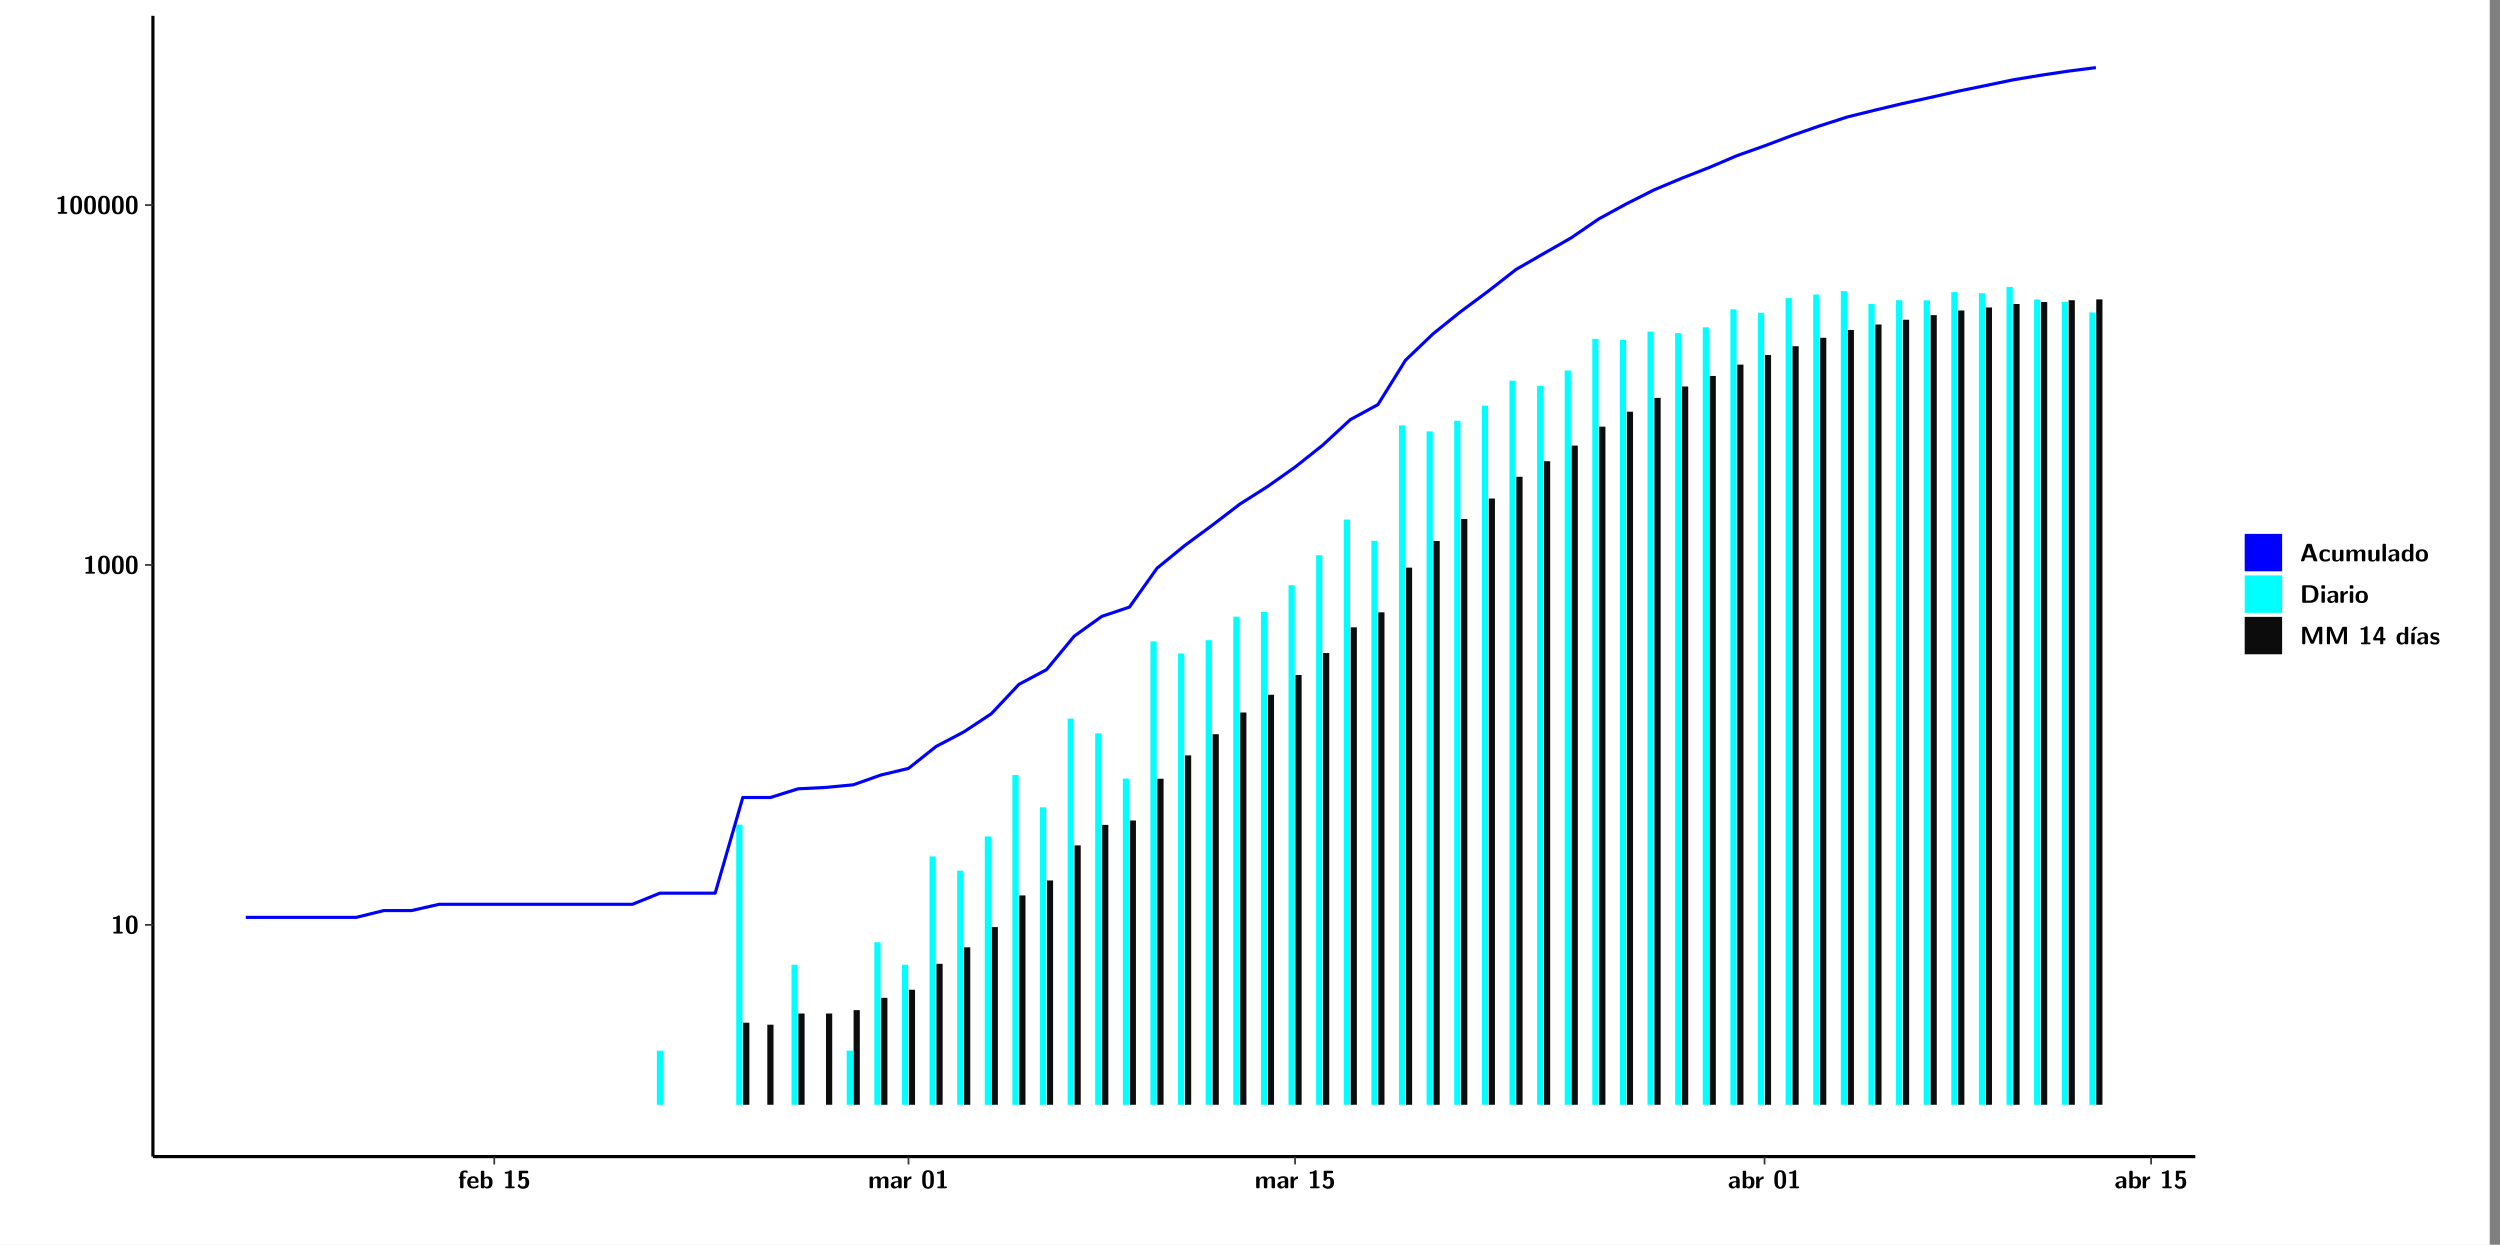 <?xml version="1.0" encoding="UTF-8"?>
<svg xmlns="http://www.w3.org/2000/svg" xmlns:xlink="http://www.w3.org/1999/xlink" width="867.653pt" height="432pt" viewBox="0 0 867.653 432" version="1.1">
<rect x="0" y="0" width="867.653" height="432" fill="#808080" stroke="none"/>
<defs>
<g>
<symbol overflow="visible" id="glyph0-0">
<path style="stroke:none;" d=""/>
</symbol>
<symbol overflow="visible" id="glyph0-1">
<path style="stroke:none;" d="M 3.109 -5.859 C 3.109 -6.016 3.109 -6.281 2.719 -6.281 C 2.547 -6.281 2.516 -6.266 2.406 -6.156 C 2.25 -6.016 1.922 -5.688 1.047 -5.672 C 0.891 -5.672 0.672 -5.609 0.672 -5.359 C 0.672 -5.047 0.969 -5.047 1.094 -5.047 C 1.344 -5.047 1.656 -5.078 1.906 -5.156 L 1.906 -0.625 L 1.234 -0.625 C 1.109 -0.625 0.812 -0.625 0.812 -0.312 C 0.812 0 1.109 0 1.234 0 L 3.719 0 C 3.828 0 4.141 0 4.141 -0.312 C 4.141 -0.625 3.828 -0.625 3.719 -0.625 L 3.109 -0.625 Z M 3.109 -5.859 "/>
</symbol>
<symbol overflow="visible" id="glyph0-2">
<path style="stroke:none;" d="M 4.438 -3 C 4.438 -4.203 4.438 -6.281 2.406 -6.281 C 0.375 -6.281 0.375 -4.219 0.375 -3 C 0.375 -1.812 0.375 0.188 2.406 0.188 C 4.438 0.188 4.438 -1.781 4.438 -3 Z M 2.406 -0.438 C 1.75 -0.438 1.656 -1.25 1.625 -1.484 C 1.562 -1.953 1.562 -2.766 1.562 -3.125 C 1.562 -3.641 1.562 -4.203 1.625 -4.641 C 1.641 -4.875 1.734 -5.641 2.406 -5.641 C 3.047 -5.641 3.156 -4.906 3.188 -4.734 C 3.25 -4.281 3.25 -3.594 3.25 -3.125 C 3.25 -2.625 3.25 -1.953 3.188 -1.469 C 3.156 -1.234 3.062 -0.438 2.406 -0.438 Z M 2.406 -0.438 "/>
</symbol>
<symbol overflow="visible" id="glyph0-3">
<path style="stroke:none;" d="M 1.922 -3.391 L 2.344 -3.391 C 2.453 -3.391 2.766 -3.391 2.766 -3.703 C 2.766 -4.016 2.453 -4.016 2.344 -4.016 L 1.891 -4.016 L 1.891 -4.969 C 1.891 -5.203 1.891 -5.547 2.469 -5.547 C 2.75 -5.547 2.922 -5.469 3.094 -5.297 C 3.156 -5.234 3.188 -5.219 3.219 -5.219 C 3.344 -5.219 3.344 -5.297 3.344 -5.438 L 3.344 -5.844 C 3.344 -6.062 3.328 -6.062 3.031 -6.125 C 2.781 -6.188 2.594 -6.188 2.469 -6.188 C 1.812 -6.188 0.75 -6.031 0.75 -4.719 L 0.75 -4.016 C 0.562 -4.016 0.266 -4.016 0.266 -3.703 C 0.266 -3.391 0.562 -3.391 0.75 -3.391 L 0.75 -0.422 C 0.75 -0.109 0.844 0 1.172 0 L 1.5 0 C 1.828 0 1.922 -0.109 1.922 -0.422 Z M 1.922 -3.391 "/>
</symbol>
<symbol overflow="visible" id="glyph0-4">
<path style="stroke:none;" d="M 3.781 -1.875 C 3.984 -1.875 4.203 -1.891 4.203 -2.281 C 4.203 -3.406 3.672 -4.156 2.359 -4.156 C 0.969 -4.156 0.266 -3.375 0.266 -2.047 C 0.266 -0.609 1.109 0.094 2.484 0.094 C 2.812 0.094 3.312 0.047 3.891 -0.234 C 4.078 -0.328 4.141 -0.359 4.141 -0.469 C 4.141 -0.531 4.125 -0.781 4.109 -0.844 C 4.078 -1.125 4.062 -1.125 3.984 -1.125 C 3.953 -1.125 3.938 -1.125 3.844 -1.047 C 3.328 -0.594 2.797 -0.531 2.516 -0.531 C 1.531 -0.531 1.422 -1.312 1.391 -1.875 Z M 1.406 -2.344 C 1.422 -2.875 1.609 -3.531 2.359 -3.531 C 3.062 -3.531 3.203 -3.031 3.219 -2.344 Z M 1.406 -2.344 "/>
</symbol>
<symbol overflow="visible" id="glyph0-5">
<path style="stroke:none;" d="M 1.703 -5.656 C 1.703 -5.938 1.641 -6.078 1.281 -6.078 L 0.953 -6.078 C 0.641 -6.078 0.531 -5.984 0.531 -5.656 L 0.531 -0.422 C 0.531 -0.109 0.625 0 0.953 0 L 1.312 0 C 1.453 0 1.719 0 1.734 -0.344 C 2.125 0.094 2.578 0.094 2.719 0.094 C 4.578 0.094 4.578 -1.594 4.578 -2.031 C 4.578 -2.453 4.578 -4.109 2.938 -4.109 C 2.219 -4.109 1.781 -3.703 1.703 -3.625 Z M 1.734 -3.172 C 1.844 -3.281 2.109 -3.484 2.5 -3.484 C 3.391 -3.484 3.391 -2.672 3.391 -2.016 C 3.391 -1.375 3.391 -0.531 2.406 -0.531 C 2.047 -0.531 1.828 -0.75 1.734 -0.875 Z M 1.734 -3.172 "/>
</symbol>
<symbol overflow="visible" id="glyph0-6">
<path style="stroke:none;" d="M 1.859 -5.203 L 3.578 -5.203 C 4 -5.203 4 -5.406 4 -5.641 C 4 -5.875 4 -6.078 3.578 -6.078 L 1.141 -6.078 C 0.875 -6.078 0.734 -6.031 0.734 -5.688 L 0.734 -3 C 0.734 -2.609 0.922 -2.594 1.172 -2.594 C 1.391 -2.594 1.469 -2.594 1.594 -2.812 C 1.812 -3.141 2.109 -3.328 2.469 -3.328 C 3.047 -3.328 3.047 -2.656 3.047 -1.969 C 3.047 -1.297 3.047 -0.625 2.125 -0.625 C 1.844 -0.625 1.25 -0.703 0.906 -1.406 C 0.875 -1.453 0.844 -1.5 0.781 -1.5 C 0.719 -1.5 0.703 -1.469 0.656 -1.391 C 0.531 -1.188 0.328 -0.891 0.328 -0.828 C 0.328 -0.75 0.891 0.188 2.141 0.188 C 3.562 0.188 4.328 -0.516 4.328 -1.938 C 4.328 -3.094 3.844 -3.953 2.5 -3.953 C 2.281 -3.953 2.078 -3.922 1.859 -3.844 Z M 1.859 -5.203 "/>
</symbol>
<symbol overflow="visible" id="glyph0-7">
<path style="stroke:none;" d="M 7.062 -2.844 C 7.062 -3.75 6.672 -4.109 5.781 -4.109 C 5.156 -4.109 4.688 -3.828 4.359 -3.25 C 4.219 -4.078 3.484 -4.109 3.109 -4.109 C 2.938 -4.109 2.578 -4.109 2.188 -3.828 C 1.906 -3.625 1.734 -3.344 1.672 -3.203 L 1.672 -3.641 C 1.672 -3.922 1.609 -4.062 1.25 -4.062 L 0.953 -4.062 C 0.625 -4.062 0.531 -3.969 0.531 -3.641 L 0.531 -0.422 C 0.531 -0.109 0.625 0 0.953 0 L 1.297 0 C 1.625 0 1.719 -0.109 1.719 -0.422 L 1.719 -2.359 C 1.719 -3.141 2.25 -3.484 2.688 -3.484 C 3.109 -3.484 3.203 -3.297 3.203 -2.828 L 3.203 -0.422 C 3.203 -0.109 3.297 0 3.625 0 L 3.969 0 C 4.297 0 4.391 -0.109 4.391 -0.422 L 4.391 -2.359 C 4.391 -3.141 4.922 -3.484 5.359 -3.484 C 5.781 -3.484 5.875 -3.297 5.875 -2.828 L 5.875 -0.422 C 5.875 -0.109 5.969 0 6.297 0 L 6.641 0 C 6.984 0 7.062 -0.109 7.062 -0.422 Z M 7.062 -2.844 "/>
</symbol>
<symbol overflow="visible" id="glyph0-8">
<path style="stroke:none;" d="M 4.062 -2.766 C 4.062 -4.156 2.734 -4.156 2.297 -4.156 C 1.891 -4.156 1.453 -4.125 0.859 -3.891 C 0.672 -3.797 0.625 -3.781 0.625 -3.688 C 0.625 -3.625 0.688 -3.109 0.688 -3.047 C 0.703 -2.984 0.75 -2.938 0.812 -2.938 C 0.844 -2.938 0.875 -2.969 0.906 -3 C 1.281 -3.391 1.719 -3.578 2.266 -3.578 C 2.734 -3.578 2.875 -3.297 2.875 -2.781 L 2.875 -2.469 C 2.562 -2.469 0.266 -2.453 0.266 -1.172 C 0.266 -0.547 0.766 0.094 1.531 0.094 C 1.828 0.094 2.484 0.016 2.906 -0.594 L 2.906 -0.422 C 2.906 -0.141 2.969 0 3.328 0 L 3.641 0 C 3.984 0 4.062 -0.109 4.062 -0.422 Z M 2.875 -1.344 C 2.875 -0.531 2.047 -0.531 2.016 -0.531 C 1.641 -0.531 1.406 -0.844 1.406 -1.188 C 1.406 -2.047 2.625 -2.109 2.875 -2.109 Z M 2.875 -1.344 "/>
</symbol>
<symbol overflow="visible" id="glyph0-9">
<path style="stroke:none;" d="M 1.703 -2.016 C 1.703 -2.844 2.391 -3.188 2.938 -3.219 C 3.109 -3.234 3.125 -3.234 3.125 -3.469 L 3.125 -3.875 C 3.125 -4.047 3.125 -4.109 2.969 -4.109 C 2.719 -4.109 2.078 -4.031 1.672 -3.078 L 1.656 -3.078 L 1.656 -3.641 C 1.656 -3.922 1.594 -4.062 1.234 -4.062 L 0.953 -4.062 C 0.641 -4.062 0.531 -3.969 0.531 -3.641 L 0.531 -0.422 C 0.531 -0.109 0.625 0 0.953 0 L 1.281 0 C 1.609 0 1.703 -0.109 1.703 -0.422 Z M 1.703 -2.016 "/>
</symbol>
<symbol overflow="visible" id="glyph0-10">
<path style="stroke:none;" d="M 4.156 -5.703 C 4.031 -6.078 3.766 -6.078 3.594 -6.078 L 2.828 -6.078 C 2.641 -6.078 2.391 -6.078 2.266 -5.703 L 0.406 -0.406 C 0.375 -0.297 0.375 -0.281 0.375 -0.234 C 0.375 0 0.594 0 0.703 0 L 1.031 0 C 1.188 0 1.453 0 1.578 -0.344 L 1.922 -1.328 L 4.344 -1.328 L 4.641 -0.484 C 4.75 -0.172 4.812 0 5.234 0 L 5.703 0 C 5.828 0 6.047 0 6.047 -0.234 C 6.047 -0.281 6.047 -0.297 6 -0.406 Z M 2.812 -3.938 C 2.938 -4.328 3.062 -4.656 3.125 -4.969 L 3.141 -4.969 C 3.188 -4.766 3.188 -4.75 3.25 -4.547 L 4.078 -2.078 L 2.188 -2.078 Z M 2.812 -3.938 "/>
</symbol>
<symbol overflow="visible" id="glyph0-11">
<path style="stroke:none;" d="M 4 -0.438 C 4 -0.531 3.969 -0.938 3.953 -1.047 C 3.953 -1.078 3.938 -1.172 3.844 -1.172 C 3.812 -1.172 3.797 -1.172 3.703 -1.078 C 3.562 -0.953 3.141 -0.594 2.422 -0.594 C 1.516 -0.594 1.516 -1.469 1.516 -2.031 C 1.516 -2.75 1.562 -3.484 2.453 -3.484 C 3.031 -3.484 3.266 -3.344 3.578 -3.078 C 3.688 -2.984 3.703 -2.984 3.734 -2.984 C 3.828 -2.984 3.844 -3.062 3.844 -3.094 C 3.859 -3.172 3.953 -3.656 3.953 -3.703 C 3.953 -3.781 3.891 -3.812 3.75 -3.891 C 3.328 -4.078 3.062 -4.156 2.453 -4.156 C 1.141 -4.156 0.328 -3.547 0.328 -2.016 C 0.328 -0.562 1.078 0.094 2.406 0.094 C 2.641 0.094 3.172 0.094 3.75 -0.203 C 4 -0.344 4 -0.344 4 -0.438 Z M 4 -0.438 "/>
</symbol>
<symbol overflow="visible" id="glyph0-12">
<path style="stroke:none;" d="M 4.391 -3.594 C 4.391 -3.875 4.328 -4.016 3.969 -4.016 L 3.609 -4.016 C 3.281 -4.016 3.188 -3.906 3.188 -3.594 L 3.188 -1.516 C 3.188 -0.938 2.891 -0.438 2.266 -0.438 C 1.766 -0.438 1.719 -0.562 1.719 -1.031 L 1.719 -3.594 C 1.719 -3.875 1.656 -4.016 1.297 -4.016 L 0.953 -4.016 C 0.625 -4.016 0.531 -3.922 0.531 -3.594 L 0.531 -1.109 C 0.531 -0.172 1.031 0.094 1.953 0.094 C 2.188 0.094 2.812 0.094 3.219 -0.656 L 3.219 -0.422 C 3.219 -0.141 3.281 0 3.641 0 L 3.969 0 C 4.297 0 4.391 -0.109 4.391 -0.422 Z M 4.391 -3.594 "/>
</symbol>
<symbol overflow="visible" id="glyph0-13">
<path style="stroke:none;" d="M 1.703 -5.656 C 1.703 -5.938 1.641 -6.078 1.281 -6.078 L 0.953 -6.078 C 0.641 -6.078 0.531 -5.984 0.531 -5.656 L 0.531 -0.422 C 0.531 -0.109 0.625 0 0.953 0 L 1.281 0 C 1.609 0 1.703 -0.109 1.703 -0.422 Z M 1.703 -5.656 "/>
</symbol>
<symbol overflow="visible" id="glyph0-14">
<path style="stroke:none;" d="M 4.375 -5.656 C 4.375 -5.938 4.312 -6.078 3.953 -6.078 L 3.625 -6.078 C 3.297 -6.078 3.203 -5.969 3.203 -5.656 L 3.203 -3.672 C 2.812 -4.047 2.375 -4.109 2.109 -4.109 C 0.328 -4.109 0.328 -2.422 0.328 -2 C 0.328 -1.594 0.328 0.094 2.062 0.094 C 2.422 0.094 2.812 -0.016 3.188 -0.406 C 3.188 -0.094 3.297 0 3.609 0 L 3.953 0 C 4.281 0 4.375 -0.109 4.375 -0.422 Z M 3.188 -1.094 C 3.188 -0.953 3.188 -0.875 2.922 -0.688 C 2.703 -0.547 2.5 -0.531 2.406 -0.531 C 1.516 -0.531 1.516 -1.344 1.516 -2 C 1.516 -2.656 1.516 -3.484 2.5 -3.484 C 2.75 -3.484 2.984 -3.391 3.188 -3.203 Z M 3.188 -1.094 "/>
</symbol>
<symbol overflow="visible" id="glyph0-15">
<path style="stroke:none;" d="M 4.547 -1.969 C 4.547 -3.406 3.844 -4.156 2.406 -4.156 C 0.953 -4.156 0.266 -3.391 0.266 -1.969 C 0.266 -0.547 1.031 0.094 2.406 0.094 C 3.781 0.094 4.547 -0.531 4.547 -1.969 Z M 2.406 -0.594 C 1.469 -0.594 1.469 -1.375 1.469 -2.078 C 1.469 -2.75 1.469 -3.531 2.406 -3.531 C 3.344 -3.531 3.344 -2.766 3.344 -2.078 C 3.344 -1.391 3.344 -0.594 2.406 -0.594 Z M 2.406 -0.594 "/>
</symbol>
<symbol overflow="visible" id="glyph0-16">
<path style="stroke:none;" d="M 1.219 -6.078 C 0.906 -6.078 0.797 -5.984 0.797 -5.656 L 0.797 -0.422 C 0.797 -0.109 0.891 0 1.219 0 L 3.531 0 C 5.672 0 6.422 -1.281 6.422 -3 C 6.422 -3.688 6.297 -4.547 5.812 -5.156 C 5.156 -5.984 4.109 -6.078 3.531 -6.078 Z M 2.062 -0.75 L 2.062 -5.328 L 3.188 -5.328 C 5.078 -5.328 5.156 -3.984 5.156 -3 C 5.156 -2 5.062 -0.75 3.188 -0.75 Z M 2.062 -0.75 "/>
</symbol>
<symbol overflow="visible" id="glyph0-17">
<path style="stroke:none;" d="M 0.891 -6.094 C 0.609 -6.094 0.469 -6.047 0.469 -5.688 L 0.469 -5.281 C 0.469 -5 0.562 -4.891 0.891 -4.891 L 1.344 -4.891 C 1.766 -4.891 1.766 -5.078 1.766 -5.484 C 1.766 -5.906 1.766 -6.094 1.344 -6.094 Z M 1.703 -3.594 C 1.703 -3.875 1.641 -4.016 1.281 -4.016 L 0.953 -4.016 C 0.641 -4.016 0.531 -3.922 0.531 -3.594 L 0.531 -0.422 C 0.531 -0.109 0.625 0 0.953 0 L 1.281 0 C 1.609 0 1.703 -0.109 1.703 -0.422 Z M 1.703 -3.594 "/>
</symbol>
<symbol overflow="visible" id="glyph0-18">
<path style="stroke:none;" d="M 4.859 -2.859 C 4.688 -2.422 4.359 -1.609 4.281 -1.312 C 4.203 -1.625 3.844 -2.484 3.656 -2.953 L 2.531 -5.719 C 2.391 -6.078 2.109 -6.078 1.953 -6.078 L 1.219 -6.078 C 0.906 -6.078 0.797 -5.984 0.797 -5.656 L 0.797 -0.422 C 0.797 -0.109 0.891 0 1.219 0 L 1.453 0 C 1.781 0 1.875 -0.109 1.875 -0.422 L 1.875 -4.953 L 1.891 -4.953 C 1.984 -4.562 2.375 -3.578 2.578 -3.062 L 3.609 -0.562 C 3.766 -0.188 3.969 -0.188 4.266 -0.188 C 4.562 -0.188 4.781 -0.188 4.938 -0.562 L 6.062 -3.328 C 6.141 -3.531 6.625 -4.719 6.672 -4.953 L 6.688 -4.953 L 6.688 -0.422 C 6.688 -0.141 6.75 0 7.109 0 L 7.344 0 C 7.672 0 7.766 -0.109 7.766 -0.422 L 7.766 -5.656 C 7.766 -5.938 7.703 -6.078 7.344 -6.078 L 6.609 -6.078 C 6.391 -6.078 6.172 -6.062 6.016 -5.703 Z M 4.859 -2.859 "/>
</symbol>
<symbol overflow="visible" id="glyph0-19">
<path style="stroke:none;" d="M 0.344 -2.297 C 0.266 -2.172 0.266 -2.141 0.266 -1.984 L 0.266 -1.766 C 0.266 -1.484 0.328 -1.344 0.688 -1.344 L 2.672 -1.344 L 2.672 -0.422 C 2.672 -0.141 2.719 0 3.078 0 L 3.328 0 C 3.656 0 3.75 -0.109 3.75 -0.422 L 3.75 -1.344 L 4.125 -1.344 C 4.391 -1.344 4.547 -1.406 4.547 -1.75 C 4.547 -2.078 4.422 -2.172 4.125 -2.172 L 3.75 -2.172 L 3.75 -5.656 C 3.75 -5.984 3.656 -6.078 3.328 -6.078 L 2.688 -6.078 C 2.531 -6.078 2.391 -6.078 2.281 -5.875 Z M 1.188 -2.172 C 2.578 -4.75 2.672 -5.016 2.703 -5.156 L 2.719 -5.156 L 2.719 -2.172 Z M 1.188 -2.172 "/>
</symbol>
<symbol overflow="visible" id="glyph0-20">
<path style="stroke:none;" d="M 3.906 -5.844 C 3.953 -5.875 4 -5.922 4 -5.969 C 4 -6.078 3.906 -6.078 3.766 -6.078 L 3.047 -6.078 C 2.875 -6.078 2.859 -6.078 2.781 -5.984 L 2.031 -4.953 C 1.953 -4.859 1.953 -4.844 1.953 -4.828 C 1.953 -4.703 2.047 -4.703 2.188 -4.703 L 2.516 -4.703 Z M 3.906 -5.844 "/>
</symbol>
<symbol overflow="visible" id="glyph0-21">
<path style="stroke:none;" d="M 1.703 -3.594 C 1.703 -3.875 1.641 -4.016 1.281 -4.016 L 0.953 -4.016 C 0.641 -4.016 0.531 -3.922 0.531 -3.594 L 0.531 -0.422 C 0.531 -0.109 0.625 0 0.953 0 L 1.281 0 C 1.609 0 1.703 -0.109 1.703 -0.422 Z M 1.703 -3.594 "/>
</symbol>
<symbol overflow="visible" id="glyph0-22">
<path style="stroke:none;" d="M 3.469 -1.234 C 3.469 -1.734 3.203 -2.031 3.047 -2.172 C 2.703 -2.484 2.391 -2.547 2.031 -2.609 C 1.547 -2.703 1.188 -2.766 1.188 -3.109 C 1.188 -3.469 1.484 -3.547 1.828 -3.547 C 2.406 -3.547 2.719 -3.328 2.953 -3.125 C 3.047 -3.047 3.062 -3.047 3.094 -3.047 C 3.188 -3.047 3.203 -3.125 3.203 -3.156 C 3.219 -3.219 3.312 -3.719 3.312 -3.766 C 3.312 -3.906 2.844 -4.031 2.75 -4.062 C 2.406 -4.156 2.125 -4.156 1.891 -4.156 C 1.5 -4.156 0.328 -4.156 0.328 -2.906 C 0.328 -2.484 0.516 -2.219 0.75 -2 C 1.062 -1.734 1.406 -1.672 1.906 -1.562 C 2.156 -1.531 2.609 -1.453 2.609 -1.062 C 2.609 -0.656 2.266 -0.594 1.922 -0.594 C 1.531 -0.594 1.047 -0.703 0.625 -1.188 C 0.594 -1.234 0.562 -1.266 0.516 -1.266 C 0.422 -1.266 0.406 -1.188 0.391 -1.125 C 0.375 -1.016 0.266 -0.516 0.266 -0.422 C 0.266 -0.266 0.922 -0.062 0.922 -0.047 C 1.406 0.094 1.766 0.094 1.922 0.094 C 2.359 0.094 3.469 0.062 3.469 -1.234 Z M 3.469 -1.234 "/>
</symbol>
</g>
<clipPath id="clip1">
  <path d="M 0 0 L 864.012 0 L 864.012 432 L 0 432 Z M 0 0 "/>
</clipPath>
<clipPath id="clip2">
  <path d="M 53.07 5.473 L 761.902 5.473 L 761.902 401.414 L 53.07 401.414 Z M 53.07 5.473 "/>
</clipPath>
</defs>
<g id="surface1">
<g clip-path="url(#clip1)" clip-rule="nonzero">
<path style="fill-rule:nonzero;fill:rgb(100%,100%,100%);fill-opacity:1;stroke-width:0.598;stroke-linecap:round;stroke-linejoin:round;stroke:rgb(100%,100%,100%);stroke-opacity:1;stroke-miterlimit:10;" d="M 0 0 L 0 432.004 L 864.012 432.004 L 864.012 0 Z M 0 0 " transform="matrix(1,0,0,-1,0,432)"/>
</g>
<g clip-path="url(#clip2)" clip-rule="nonzero">
<path style=" stroke:none;fill-rule:nonzero;fill:rgb(100%,100%,100%);fill-opacity:1;" d="M 53.07 401.414 L 53.07 5.473 L 761.902 5.473 L 761.902 401.414 Z M 53.07 401.414 "/>
</g>
<path style=" stroke:none;fill-rule:nonzero;fill:rgb(0%,100%,100%);fill-opacity:1;" d="M 227.969 383.422 L 227.969 364.621 L 230.121 364.621 L 230.121 383.422 Z M 227.969 383.422 "/>
<path style=" stroke:none;fill-rule:nonzero;fill:rgb(0%,100%,100%);fill-opacity:1;" d="M 255.523 383.422 L 255.523 286.234 L 257.676 286.234 L 257.676 383.422 Z M 255.523 383.422 "/>
<path style=" stroke:none;fill-rule:nonzero;fill:rgb(4.999%,4.999%,4.999%);fill-opacity:1;" d="M 257.918 383.422 L 257.918 354.949 L 260.078 354.949 L 260.078 383.422 Z M 257.918 383.422 "/>
<path style=" stroke:none;fill-rule:nonzero;fill:rgb(4.999%,4.999%,4.999%);fill-opacity:1;" d="M 266.305 383.422 L 266.305 355.637 L 268.457 355.637 L 268.457 383.422 Z M 266.305 383.422 "/>
<path style=" stroke:none;fill-rule:nonzero;fill:rgb(0%,100%,100%);fill-opacity:1;" d="M 274.695 383.422 L 274.695 334.824 L 276.844 334.824 L 276.844 383.422 Z M 274.695 383.422 "/>
<path style=" stroke:none;fill-rule:nonzero;fill:rgb(4.999%,4.999%,4.999%);fill-opacity:1;" d="M 277.086 383.422 L 277.086 351.75 L 279.246 351.75 L 279.246 383.422 Z M 277.086 383.422 "/>
<path style=" stroke:none;fill-rule:nonzero;fill:rgb(4.999%,4.999%,4.999%);fill-opacity:1;" d="M 286.668 383.422 L 286.668 351.75 L 288.832 351.75 L 288.832 383.422 Z M 286.668 383.422 "/>
<path style=" stroke:none;fill-rule:nonzero;fill:rgb(0%,100%,100%);fill-opacity:1;" d="M 293.863 383.422 L 293.863 364.621 L 296.016 364.621 L 296.016 383.422 Z M 293.863 383.422 "/>
<path style=" stroke:none;fill-rule:nonzero;fill:rgb(4.999%,4.999%,4.999%);fill-opacity:1;" d="M 296.254 383.422 L 296.254 350.574 L 298.406 350.574 L 298.406 383.422 Z M 296.254 383.422 "/>
<path style=" stroke:none;fill-rule:nonzero;fill:rgb(0%,100%,100%);fill-opacity:1;" d="M 303.445 383.422 L 303.445 327.023 L 305.598 327.023 L 305.598 383.422 Z M 303.445 383.422 "/>
<path style=" stroke:none;fill-rule:nonzero;fill:rgb(4.999%,4.999%,4.999%);fill-opacity:1;" d="M 305.836 383.422 L 305.836 346.309 L 307.988 346.309 L 307.988 383.422 Z M 305.836 383.422 "/>
<path style=" stroke:none;fill-rule:nonzero;fill:rgb(0%,100%,100%);fill-opacity:1;" d="M 313.02 383.422 L 313.02 334.824 L 315.184 334.824 L 315.184 383.422 Z M 313.02 383.422 "/>
<path style=" stroke:none;fill-rule:nonzero;fill:rgb(4.999%,4.999%,4.999%);fill-opacity:1;" d="M 315.422 383.422 L 315.422 343.5 L 317.574 343.5 L 317.574 383.422 Z M 315.422 383.422 "/>
<path style=" stroke:none;fill-rule:nonzero;fill:rgb(0%,100%,100%);fill-opacity:1;" d="M 322.605 383.422 L 322.605 297.223 L 324.766 297.223 L 324.766 383.422 Z M 322.605 383.422 "/>
<path style=" stroke:none;fill-rule:nonzero;fill:rgb(4.999%,4.999%,4.999%);fill-opacity:1;" d="M 325.004 383.422 L 325.004 334.504 L 327.156 334.504 L 327.156 383.422 Z M 325.004 383.422 "/>
<path style=" stroke:none;fill-rule:nonzero;fill:rgb(0%,100%,100%);fill-opacity:1;" d="M 332.188 383.422 L 332.188 302.176 L 334.352 302.176 L 334.352 383.422 Z M 332.188 383.422 "/>
<path style=" stroke:none;fill-rule:nonzero;fill:rgb(4.999%,4.999%,4.999%);fill-opacity:1;" d="M 334.59 383.422 L 334.59 328.777 L 336.742 328.777 L 336.742 383.422 Z M 334.59 383.422 "/>
<path style=" stroke:none;fill-rule:nonzero;fill:rgb(0%,100%,100%);fill-opacity:1;" d="M 341.773 383.422 L 341.773 290.289 L 343.934 290.289 L 343.934 383.422 Z M 341.773 383.422 "/>
<path style=" stroke:none;fill-rule:nonzero;fill:rgb(4.999%,4.999%,4.999%);fill-opacity:1;" d="M 344.172 383.422 L 344.172 321.754 L 346.324 321.754 L 346.324 383.422 Z M 344.172 383.422 "/>
<path style=" stroke:none;fill-rule:nonzero;fill:rgb(0%,100%,100%);fill-opacity:1;" d="M 351.355 383.422 L 351.355 268.98 L 353.52 268.98 L 353.52 383.422 Z M 351.355 383.422 "/>
<path style=" stroke:none;fill-rule:nonzero;fill:rgb(4.999%,4.999%,4.999%);fill-opacity:1;" d="M 353.758 383.422 L 353.758 310.762 L 355.91 310.762 L 355.91 383.422 Z M 353.758 383.422 "/>
<path style=" stroke:none;fill-rule:nonzero;fill:rgb(0%,100%,100%);fill-opacity:1;" d="M 360.941 383.422 L 360.941 280.176 L 363.102 280.176 L 363.102 383.422 Z M 360.941 383.422 "/>
<path style=" stroke:none;fill-rule:nonzero;fill:rgb(4.999%,4.999%,4.999%);fill-opacity:1;" d="M 363.344 383.422 L 363.344 305.574 L 365.492 305.574 L 365.492 383.422 Z M 363.344 383.422 "/>
<path style=" stroke:none;fill-rule:nonzero;fill:rgb(0%,100%,100%);fill-opacity:1;" d="M 370.523 383.422 L 370.523 249.391 L 372.688 249.391 L 372.688 383.422 Z M 370.523 383.422 "/>
<path style=" stroke:none;fill-rule:nonzero;fill:rgb(4.999%,4.999%,4.999%);fill-opacity:1;" d="M 372.926 383.422 L 372.926 293.398 L 375.078 293.398 L 375.078 383.422 Z M 372.926 383.422 "/>
<path style=" stroke:none;fill-rule:nonzero;fill:rgb(0%,100%,100%);fill-opacity:1;" d="M 380.109 383.422 L 380.109 254.492 L 382.27 254.492 L 382.27 383.422 Z M 380.109 383.422 "/>
<path style=" stroke:none;fill-rule:nonzero;fill:rgb(4.999%,4.999%,4.999%);fill-opacity:1;" d="M 382.512 383.422 L 382.512 286.285 L 384.664 286.285 L 384.664 383.422 Z M 382.512 383.422 "/>
<path style=" stroke:none;fill-rule:nonzero;fill:rgb(0%,100%,100%);fill-opacity:1;" d="M 389.695 383.422 L 389.695 270.203 L 391.855 270.203 L 391.855 383.422 Z M 389.695 383.422 "/>
<path style=" stroke:none;fill-rule:nonzero;fill:rgb(4.999%,4.999%,4.999%);fill-opacity:1;" d="M 392.094 383.422 L 392.094 284.762 L 394.246 284.762 L 394.246 383.422 Z M 392.094 383.422 "/>
<path style=" stroke:none;fill-rule:nonzero;fill:rgb(0%,100%,100%);fill-opacity:1;" d="M 399.277 383.422 L 399.277 222.602 L 401.441 222.602 L 401.441 383.422 Z M 399.277 383.422 "/>
<path style=" stroke:none;fill-rule:nonzero;fill:rgb(4.999%,4.999%,4.999%);fill-opacity:1;" d="M 401.68 383.422 L 401.68 270.266 L 403.832 270.266 L 403.832 383.422 Z M 401.68 383.422 "/>
<path style=" stroke:none;fill-rule:nonzero;fill:rgb(0%,100%,100%);fill-opacity:1;" d="M 408.863 383.422 L 408.863 226.809 L 411.023 226.809 L 411.023 383.422 Z M 408.863 383.422 "/>
<path style=" stroke:none;fill-rule:nonzero;fill:rgb(4.999%,4.999%,4.999%);fill-opacity:1;" d="M 411.262 383.422 L 411.262 262.164 L 413.414 262.164 L 413.414 383.422 Z M 411.262 383.422 "/>
<path style=" stroke:none;fill-rule:nonzero;fill:rgb(0%,100%,100%);fill-opacity:1;" d="M 418.445 383.422 L 418.445 222.176 L 420.609 222.176 L 420.609 383.422 Z M 418.445 383.422 "/>
<path style=" stroke:none;fill-rule:nonzero;fill:rgb(4.999%,4.999%,4.999%);fill-opacity:1;" d="M 420.848 383.422 L 420.848 254.812 L 423 254.812 L 423 383.422 Z M 420.848 383.422 "/>
<path style=" stroke:none;fill-rule:nonzero;fill:rgb(0%,100%,100%);fill-opacity:1;" d="M 428.031 383.422 L 428.031 214.016 L 430.191 214.016 L 430.191 383.422 Z M 428.031 383.422 "/>
<path style=" stroke:none;fill-rule:nonzero;fill:rgb(4.999%,4.999%,4.999%);fill-opacity:1;" d="M 430.43 383.422 L 430.43 247.281 L 432.582 247.281 L 432.582 383.422 Z M 430.43 383.422 "/>
<path style=" stroke:none;fill-rule:nonzero;fill:rgb(0%,100%,100%);fill-opacity:1;" d="M 437.613 383.422 L 437.613 212.379 L 439.766 212.379 L 439.766 383.422 Z M 437.613 383.422 "/>
<path style=" stroke:none;fill-rule:nonzero;fill:rgb(4.999%,4.999%,4.999%);fill-opacity:1;" d="M 440.016 383.422 L 440.016 241.125 L 442.168 241.125 L 442.168 383.422 Z M 440.016 383.422 "/>
<path style=" stroke:none;fill-rule:nonzero;fill:rgb(0%,100%,100%);fill-opacity:1;" d="M 447.199 383.422 L 447.199 203.094 L 449.352 203.094 L 449.352 383.422 Z M 447.199 383.422 "/>
<path style=" stroke:none;fill-rule:nonzero;fill:rgb(4.999%,4.999%,4.999%);fill-opacity:1;" d="M 449.602 383.422 L 449.602 234.258 L 451.75 234.258 L 451.75 383.422 Z M 449.602 383.422 "/>
<path style=" stroke:none;fill-rule:nonzero;fill:rgb(0%,100%,100%);fill-opacity:1;" d="M 456.781 383.422 L 456.781 192.684 L 458.934 192.684 L 458.934 383.422 Z M 456.781 383.422 "/>
<path style=" stroke:none;fill-rule:nonzero;fill:rgb(4.999%,4.999%,4.999%);fill-opacity:1;" d="M 459.176 383.422 L 459.176 226.648 L 461.336 226.648 L 461.336 383.422 Z M 459.176 383.422 "/>
<path style=" stroke:none;fill-rule:nonzero;fill:rgb(0%,100%,100%);fill-opacity:1;" d="M 466.367 383.422 L 466.367 180.301 L 468.52 180.301 L 468.52 383.422 Z M 466.367 383.422 "/>
<path style=" stroke:none;fill-rule:nonzero;fill:rgb(4.999%,4.999%,4.999%);fill-opacity:1;" d="M 468.758 383.422 L 468.758 217.723 L 470.922 217.723 L 470.922 383.422 Z M 468.758 383.422 "/>
<path style=" stroke:none;fill-rule:nonzero;fill:rgb(0%,100%,100%);fill-opacity:1;" d="M 475.953 383.422 L 475.953 187.691 L 478.102 187.691 L 478.102 383.422 Z M 475.953 383.422 "/>
<path style=" stroke:none;fill-rule:nonzero;fill:rgb(4.999%,4.999%,4.999%);fill-opacity:1;" d="M 478.344 383.422 L 478.344 212.52 L 480.504 212.52 L 480.504 383.422 Z M 478.344 383.422 "/>
<path style=" stroke:none;fill-rule:nonzero;fill:rgb(0%,100%,100%);fill-opacity:1;" d="M 485.535 383.422 L 485.535 147.645 L 487.688 147.645 L 487.688 383.422 Z M 485.535 383.422 "/>
<path style=" stroke:none;fill-rule:nonzero;fill:rgb(4.999%,4.999%,4.999%);fill-opacity:1;" d="M 487.926 383.422 L 487.926 197 L 490.09 197 L 490.09 383.422 Z M 487.926 383.422 "/>
<path style=" stroke:none;fill-rule:nonzero;fill:rgb(0%,100%,100%);fill-opacity:1;" d="M 495.121 383.422 L 495.121 149.715 L 497.273 149.715 L 497.273 383.422 Z M 495.121 383.422 "/>
<path style=" stroke:none;fill-rule:nonzero;fill:rgb(4.999%,4.999%,4.999%);fill-opacity:1;" d="M 497.512 383.422 L 497.512 187.773 L 499.672 187.773 L 499.672 383.422 Z M 497.512 383.422 "/>
<path style=" stroke:none;fill-rule:nonzero;fill:rgb(0%,100%,100%);fill-opacity:1;" d="M 504.703 383.422 L 504.703 146.039 L 506.855 146.039 L 506.855 383.422 Z M 504.703 383.422 "/>
<path style=" stroke:none;fill-rule:nonzero;fill:rgb(4.999%,4.999%,4.999%);fill-opacity:1;" d="M 507.094 383.422 L 507.094 180.133 L 509.258 180.133 L 509.258 383.422 Z M 507.094 383.422 "/>
<path style=" stroke:none;fill-rule:nonzero;fill:rgb(0%,100%,100%);fill-opacity:1;" d="M 514.289 383.422 L 514.289 140.797 L 516.441 140.797 L 516.441 383.422 Z M 514.289 383.422 "/>
<path style=" stroke:none;fill-rule:nonzero;fill:rgb(4.999%,4.999%,4.999%);fill-opacity:1;" d="M 516.68 383.422 L 516.68 173.02 L 518.84 173.02 L 518.84 383.422 Z M 516.68 383.422 "/>
<path style=" stroke:none;fill-rule:nonzero;fill:rgb(0%,100%,100%);fill-opacity:1;" d="M 523.871 383.422 L 523.871 132.121 L 526.023 132.121 L 526.023 383.422 Z M 523.871 383.422 "/>
<path style=" stroke:none;fill-rule:nonzero;fill:rgb(4.999%,4.999%,4.999%);fill-opacity:1;" d="M 526.262 383.422 L 526.262 165.477 L 528.426 165.477 L 528.426 383.422 Z M 526.262 383.422 "/>
<path style=" stroke:none;fill-rule:nonzero;fill:rgb(0%,100%,100%);fill-opacity:1;" d="M 533.457 383.422 L 533.457 133.914 L 535.609 133.914 L 535.609 383.422 Z M 533.457 383.422 "/>
<path style=" stroke:none;fill-rule:nonzero;fill:rgb(4.999%,4.999%,4.999%);fill-opacity:1;" d="M 535.848 383.422 L 535.848 160.078 L 538.008 160.078 L 538.008 383.422 Z M 535.848 383.422 "/>
<path style=" stroke:none;fill-rule:nonzero;fill:rgb(0%,100%,100%);fill-opacity:1;" d="M 543.039 383.422 L 543.039 128.594 L 545.191 128.594 L 545.191 383.422 Z M 543.039 383.422 "/>
<path style=" stroke:none;fill-rule:nonzero;fill:rgb(4.999%,4.999%,4.999%);fill-opacity:1;" d="M 545.434 383.422 L 545.434 154.648 L 547.594 154.648 L 547.594 383.422 Z M 545.434 383.422 "/>
<path style=" stroke:none;fill-rule:nonzero;fill:rgb(0%,100%,100%);fill-opacity:1;" d="M 552.625 383.422 L 552.625 117.594 L 554.777 117.594 L 554.777 383.422 Z M 552.625 383.422 "/>
<path style=" stroke:none;fill-rule:nonzero;fill:rgb(4.999%,4.999%,4.999%);fill-opacity:1;" d="M 555.016 383.422 L 555.016 148.07 L 557.18 148.07 L 557.18 383.422 Z M 555.016 383.422 "/>
<path style=" stroke:none;fill-rule:nonzero;fill:rgb(0%,100%,100%);fill-opacity:1;" d="M 562.207 383.422 L 562.207 117.953 L 564.359 117.953 L 564.359 383.422 Z M 562.207 383.422 "/>
<path style=" stroke:none;fill-rule:nonzero;fill:rgb(4.999%,4.999%,4.999%);fill-opacity:1;" d="M 564.602 383.422 L 564.602 142.891 L 566.762 142.891 L 566.762 383.422 Z M 564.602 383.422 "/>
<path style=" stroke:none;fill-rule:nonzero;fill:rgb(0%,100%,100%);fill-opacity:1;" d="M 571.793 383.422 L 571.793 115.086 L 573.945 115.086 L 573.945 383.422 Z M 571.793 383.422 "/>
<path style=" stroke:none;fill-rule:nonzero;fill:rgb(4.999%,4.999%,4.999%);fill-opacity:1;" d="M 574.184 383.422 L 574.184 138.09 L 576.348 138.09 L 576.348 383.422 Z M 574.184 383.422 "/>
<path style=" stroke:none;fill-rule:nonzero;fill:rgb(0%,100%,100%);fill-opacity:1;" d="M 581.379 383.422 L 581.379 115.594 L 583.531 115.594 L 583.531 383.422 Z M 581.379 383.422 "/>
<path style=" stroke:none;fill-rule:nonzero;fill:rgb(4.999%,4.999%,4.999%);fill-opacity:1;" d="M 583.77 383.422 L 583.77 134.133 L 585.922 134.133 L 585.922 383.422 Z M 583.77 383.422 "/>
<path style=" stroke:none;fill-rule:nonzero;fill:rgb(0%,100%,100%);fill-opacity:1;" d="M 590.961 383.422 L 590.961 113.602 L 593.113 113.602 L 593.113 383.422 Z M 590.961 383.422 "/>
<path style=" stroke:none;fill-rule:nonzero;fill:rgb(4.999%,4.999%,4.999%);fill-opacity:1;" d="M 593.352 383.422 L 593.352 130.477 L 595.504 130.477 L 595.504 383.422 Z M 593.352 383.422 "/>
<path style=" stroke:none;fill-rule:nonzero;fill:rgb(0%,100%,100%);fill-opacity:1;" d="M 600.535 383.422 L 600.535 107.352 L 602.699 107.352 L 602.699 383.422 Z M 600.535 383.422 "/>
<path style=" stroke:none;fill-rule:nonzero;fill:rgb(4.999%,4.999%,4.999%);fill-opacity:1;" d="M 602.938 383.422 L 602.938 126.543 L 605.09 126.543 L 605.09 383.422 Z M 602.938 383.422 "/>
<path style=" stroke:none;fill-rule:nonzero;fill:rgb(0%,100%,100%);fill-opacity:1;" d="M 610.121 383.422 L 610.121 108.559 L 612.281 108.559 L 612.281 383.422 Z M 610.121 383.422 "/>
<path style=" stroke:none;fill-rule:nonzero;fill:rgb(4.999%,4.999%,4.999%);fill-opacity:1;" d="M 612.52 383.422 L 612.52 123.203 L 614.672 123.203 L 614.672 383.422 Z M 612.52 383.422 "/>
<path style=" stroke:none;fill-rule:nonzero;fill:rgb(0%,100%,100%);fill-opacity:1;" d="M 619.703 383.422 L 619.703 103.477 L 621.867 103.477 L 621.867 383.422 Z M 619.703 383.422 "/>
<path style=" stroke:none;fill-rule:nonzero;fill:rgb(4.999%,4.999%,4.999%);fill-opacity:1;" d="M 622.105 383.422 L 622.105 120.156 L 624.258 120.156 L 624.258 383.422 Z M 622.105 383.422 "/>
<path style=" stroke:none;fill-rule:nonzero;fill:rgb(0%,100%,100%);fill-opacity:1;" d="M 629.289 383.422 L 629.289 102.23 L 631.449 102.23 L 631.449 383.422 Z M 629.289 383.422 "/>
<path style=" stroke:none;fill-rule:nonzero;fill:rgb(4.999%,4.999%,4.999%);fill-opacity:1;" d="M 631.688 383.422 L 631.688 117.227 L 633.84 117.227 L 633.84 383.422 Z M 631.688 383.422 "/>
<path style=" stroke:none;fill-rule:nonzero;fill:rgb(0%,100%,100%);fill-opacity:1;" d="M 638.871 383.422 L 638.871 101.027 L 641.035 101.027 L 641.035 383.422 Z M 638.871 383.422 "/>
<path style=" stroke:none;fill-rule:nonzero;fill:rgb(4.999%,4.999%,4.999%);fill-opacity:1;" d="M 641.273 383.422 L 641.273 114.516 L 643.426 114.516 L 643.426 383.422 Z M 641.273 383.422 "/>
<path style=" stroke:none;fill-rule:nonzero;fill:rgb(0%,100%,100%);fill-opacity:1;" d="M 648.457 383.422 L 648.457 105.488 L 650.617 105.488 L 650.617 383.422 Z M 648.457 383.422 "/>
<path style=" stroke:none;fill-rule:nonzero;fill:rgb(4.999%,4.999%,4.999%);fill-opacity:1;" d="M 650.859 383.422 L 650.859 112.613 L 653.008 112.613 L 653.008 383.422 Z M 650.859 383.422 "/>
<path style=" stroke:none;fill-rule:nonzero;fill:rgb(0%,100%,100%);fill-opacity:1;" d="M 658.039 383.422 L 658.039 104.195 L 660.203 104.195 L 660.203 383.422 Z M 658.039 383.422 "/>
<path style=" stroke:none;fill-rule:nonzero;fill:rgb(4.999%,4.999%,4.999%);fill-opacity:1;" d="M 660.441 383.422 L 660.441 110.969 L 662.594 110.969 L 662.594 383.422 Z M 660.441 383.422 "/>
<path style=" stroke:none;fill-rule:nonzero;fill:rgb(0%,100%,100%);fill-opacity:1;" d="M 667.625 383.422 L 667.625 104.234 L 669.785 104.234 L 669.785 383.422 Z M 667.625 383.422 "/>
<path style=" stroke:none;fill-rule:nonzero;fill:rgb(4.999%,4.999%,4.999%);fill-opacity:1;" d="M 670.027 383.422 L 670.027 109.367 L 672.18 109.367 L 672.18 383.422 Z M 670.027 383.422 "/>
<path style=" stroke:none;fill-rule:nonzero;fill:rgb(0%,100%,100%);fill-opacity:1;" d="M 677.211 383.422 L 677.211 101.387 L 679.371 101.387 L 679.371 383.422 Z M 677.211 383.422 "/>
<path style=" stroke:none;fill-rule:nonzero;fill:rgb(4.999%,4.999%,4.999%);fill-opacity:1;" d="M 679.609 383.422 L 679.609 107.762 L 681.762 107.762 L 681.762 383.422 Z M 679.609 383.422 "/>
<path style=" stroke:none;fill-rule:nonzero;fill:rgb(0%,100%,100%);fill-opacity:1;" d="M 686.793 383.422 L 686.793 101.754 L 688.957 101.754 L 688.957 383.422 Z M 686.793 383.422 "/>
<path style=" stroke:none;fill-rule:nonzero;fill:rgb(4.999%,4.999%,4.999%);fill-opacity:1;" d="M 689.195 383.422 L 689.195 106.715 L 691.348 106.715 L 691.348 383.422 Z M 689.195 383.422 "/>
<path style=" stroke:none;fill-rule:nonzero;fill:rgb(0%,100%,100%);fill-opacity:1;" d="M 696.379 383.422 L 696.379 99.574 L 698.539 99.574 L 698.539 383.422 Z M 696.379 383.422 "/>
<path style=" stroke:none;fill-rule:nonzero;fill:rgb(4.999%,4.999%,4.999%);fill-opacity:1;" d="M 698.777 383.422 L 698.777 105.5 L 700.93 105.5 L 700.93 383.422 Z M 698.777 383.422 "/>
<path style=" stroke:none;fill-rule:nonzero;fill:rgb(0%,100%,100%);fill-opacity:1;" d="M 705.961 383.422 L 705.961 103.957 L 708.125 103.957 L 708.125 383.422 Z M 705.961 383.422 "/>
<path style=" stroke:none;fill-rule:nonzero;fill:rgb(4.999%,4.999%,4.999%);fill-opacity:1;" d="M 708.363 383.422 L 708.363 104.824 L 710.516 104.824 L 710.516 383.422 Z M 708.363 383.422 "/>
<path style=" stroke:none;fill-rule:nonzero;fill:rgb(0%,100%,100%);fill-opacity:1;" d="M 715.547 383.422 L 715.547 104.824 L 717.707 104.824 L 717.707 383.422 Z M 715.547 383.422 "/>
<path style=" stroke:none;fill-rule:nonzero;fill:rgb(4.999%,4.999%,4.999%);fill-opacity:1;" d="M 717.945 383.422 L 717.945 104.195 L 720.098 104.195 L 720.098 383.422 Z M 717.945 383.422 "/>
<path style=" stroke:none;fill-rule:nonzero;fill:rgb(0%,100%,100%);fill-opacity:1;" d="M 725.129 383.422 L 725.129 108.438 L 727.293 108.438 L 727.293 383.422 Z M 725.129 383.422 "/>
<path style=" stroke:none;fill-rule:nonzero;fill:rgb(4.999%,4.999%,4.999%);fill-opacity:1;" d="M 727.531 383.422 L 727.531 103.906 L 729.684 103.906 L 729.684 383.422 Z M 727.531 383.422 "/>
<path style="fill:none;stroke-width:1.096;stroke-linecap:butt;stroke-linejoin:round;stroke:rgb(0%,0%,100%);stroke-opacity:1;stroke-miterlimit:10;" d="M 85.293 113.617 L 123.629 113.617 L 133.211 115.977 L 142.797 115.977 L 152.371 118.148 L 219.461 118.148 L 229.043 122.023 L 248.211 122.023 L 257.797 155.219 L 267.379 155.219 L 276.965 158.23 L 286.551 158.707 L 296.133 159.625 L 305.719 163.02 L 315.301 165.312 L 324.887 172.934 L 334.469 177.965 L 344.055 184.293 L 353.637 194.492 L 363.223 199.605 L 372.809 211.211 L 382.391 218.086 L 391.977 221.293 L 401.559 234.793 L 411.145 242.645 L 420.727 249.715 L 430.312 257.051 L 439.895 263.137 L 449.469 269.891 L 459.055 277.504 L 468.637 286.359 L 478.223 291.582 L 487.809 307.004 L 497.391 316.168 L 506.977 323.871 L 516.559 330.984 L 526.145 338.465 L 535.727 343.984 L 545.312 349.465 L 554.895 356.039 L 564.48 361.27 L 574.066 366.102 L 583.648 370.125 L 593.234 373.883 L 602.816 377.969 L 612.402 381.375 L 621.984 384.992 L 631.57 388.32 L 641.152 391.406 L 650.738 393.777 L 660.324 396.059 L 669.906 398.16 L 679.492 400.324 L 689.074 402.297 L 698.66 404.289 L 708.242 405.875 L 717.828 407.316 L 727.41 408.535 " transform="matrix(1,0,0,-1,0,432)"/>
<path style="fill:none;stroke-width:1.096;stroke-linecap:butt;stroke-linejoin:round;stroke:rgb(0%,0%,0%);stroke-opacity:1;stroke-miterlimit:10;" d="M 53.07 30.586 L 53.07 426.527 " transform="matrix(1,0,0,-1,0,432)"/>
<g style="fill:rgb(0%,0%,0%);fill-opacity:1;">
  <use xlink:href="#glyph0-1" x="38.496" y="323.995"/>
  <use xlink:href="#glyph0-2" x="43.318" y="323.995"/>
</g>
<g style="fill:rgb(0%,0%,0%);fill-opacity:1;">
  <use xlink:href="#glyph0-1" x="28.852" y="199.103"/>
  <use xlink:href="#glyph0-2" x="33.674" y="199.103"/>
  <use xlink:href="#glyph0-2" x="38.496" y="199.103"/>
  <use xlink:href="#glyph0-2" x="43.318" y="199.103"/>
</g>
<g style="fill:rgb(0%,0%,0%);fill-opacity:1;">
  <use xlink:href="#glyph0-1" x="19.208" y="74.202"/>
  <use xlink:href="#glyph0-2" x="24.03" y="74.202"/>
  <use xlink:href="#glyph0-2" x="28.852" y="74.202"/>
  <use xlink:href="#glyph0-2" x="33.674" y="74.202"/>
  <use xlink:href="#glyph0-2" x="38.496" y="74.202"/>
  <use xlink:href="#glyph0-2" x="43.317" y="74.202"/>
</g>
<path style="fill:none;stroke-width:0.598;stroke-linecap:butt;stroke-linejoin:round;stroke:rgb(20%,20%,20%);stroke-opacity:1;stroke-miterlimit:10;" d="M 50.332 111.023 L 53.07 111.023 " transform="matrix(1,0,0,-1,0,432)"/>
<path style="fill:none;stroke-width:0.598;stroke-linecap:butt;stroke-linejoin:round;stroke:rgb(20%,20%,20%);stroke-opacity:1;stroke-miterlimit:10;" d="M 50.332 235.93 L 53.07 235.93 " transform="matrix(1,0,0,-1,0,432)"/>
<path style="fill:none;stroke-width:0.598;stroke-linecap:butt;stroke-linejoin:round;stroke:rgb(20%,20%,20%);stroke-opacity:1;stroke-miterlimit:10;" d="M 50.332 360.82 L 53.07 360.82 " transform="matrix(1,0,0,-1,0,432)"/>
<path style="fill:none;stroke-width:1.096;stroke-linecap:butt;stroke-linejoin:round;stroke:rgb(0%,0%,0%);stroke-opacity:1;stroke-miterlimit:10;" d="M 53.07 30.586 L 761.902 30.586 " transform="matrix(1,0,0,-1,0,432)"/>
<path style="fill:none;stroke-width:0.598;stroke-linecap:butt;stroke-linejoin:round;stroke:rgb(20%,20%,20%);stroke-opacity:1;stroke-miterlimit:10;" d="M 171.539 27.848 L 171.539 30.586 " transform="matrix(1,0,0,-1,0,432)"/>
<path style="fill:none;stroke-width:0.598;stroke-linecap:butt;stroke-linejoin:round;stroke:rgb(20%,20%,20%);stroke-opacity:1;stroke-miterlimit:10;" d="M 315.301 27.848 L 315.301 30.586 " transform="matrix(1,0,0,-1,0,432)"/>
<path style="fill:none;stroke-width:0.598;stroke-linecap:butt;stroke-linejoin:round;stroke:rgb(20%,20%,20%);stroke-opacity:1;stroke-miterlimit:10;" d="M 449.469 27.848 L 449.469 30.586 " transform="matrix(1,0,0,-1,0,432)"/>
<path style="fill:none;stroke-width:0.598;stroke-linecap:butt;stroke-linejoin:round;stroke:rgb(20%,20%,20%);stroke-opacity:1;stroke-miterlimit:10;" d="M 612.402 27.848 L 612.402 30.586 " transform="matrix(1,0,0,-1,0,432)"/>
<path style="fill:none;stroke-width:0.598;stroke-linecap:butt;stroke-linejoin:round;stroke:rgb(20%,20%,20%);stroke-opacity:1;stroke-miterlimit:10;" d="M 746.57 27.848 L 746.57 30.586 " transform="matrix(1,0,0,-1,0,432)"/>
<g style="fill:rgb(0%,0%,0%);fill-opacity:1;">
  <use xlink:href="#glyph0-3" x="158.934" y="412.394"/>
  <use xlink:href="#glyph0-4" x="161.881" y="412.394"/>
  <use xlink:href="#glyph0-5" x="166.361" y="412.394"/>
</g>
<g style="fill:rgb(0%,0%,0%);fill-opacity:1;">
  <use xlink:href="#glyph0-1" x="174.498" y="412.394"/>
  <use xlink:href="#glyph0-6" x="179.32" y="412.394"/>
</g>
<g style="fill:rgb(0%,0%,0%);fill-opacity:1;">
  <use xlink:href="#glyph0-7" x="301.27" y="412.394"/>
  <use xlink:href="#glyph0-8" x="308.868" y="412.394"/>
</g>
<g style="fill:rgb(0%,0%,0%);fill-opacity:1;">
  <use xlink:href="#glyph0-9" x="313.199" y="412.394"/>
</g>
<g style="fill:rgb(0%,0%,0%);fill-opacity:1;">
  <use xlink:href="#glyph0-2" x="319.68" y="412.394"/>
  <use xlink:href="#glyph0-1" x="324.502" y="412.394"/>
</g>
<g style="fill:rgb(0%,0%,0%);fill-opacity:1;">
  <use xlink:href="#glyph0-7" x="435.437" y="412.394"/>
  <use xlink:href="#glyph0-8" x="443.035" y="412.394"/>
</g>
<g style="fill:rgb(0%,0%,0%);fill-opacity:1;">
  <use xlink:href="#glyph0-9" x="447.366" y="412.394"/>
</g>
<g style="fill:rgb(0%,0%,0%);fill-opacity:1;">
  <use xlink:href="#glyph0-1" x="453.847" y="412.394"/>
  <use xlink:href="#glyph0-6" x="458.669" y="412.394"/>
</g>
<g style="fill:rgb(0%,0%,0%);fill-opacity:1;">
  <use xlink:href="#glyph0-8" x="599.705" y="412.394"/>
  <use xlink:href="#glyph0-5" x="604.308" y="412.394"/>
</g>
<g style="fill:rgb(0%,0%,0%);fill-opacity:1;">
  <use xlink:href="#glyph0-9" x="608.964" y="412.394"/>
</g>
<g style="fill:rgb(0%,0%,0%);fill-opacity:1;">
  <use xlink:href="#glyph0-2" x="615.436" y="412.394"/>
  <use xlink:href="#glyph0-1" x="620.258" y="412.394"/>
</g>
<g style="fill:rgb(0%,0%,0%);fill-opacity:1;">
  <use xlink:href="#glyph0-8" x="733.872" y="412.394"/>
  <use xlink:href="#glyph0-5" x="738.475" y="412.394"/>
</g>
<g style="fill:rgb(0%,0%,0%);fill-opacity:1;">
  <use xlink:href="#glyph0-9" x="743.122" y="412.394"/>
</g>
<g style="fill:rgb(0%,0%,0%);fill-opacity:1;">
  <use xlink:href="#glyph0-1" x="749.603" y="412.394"/>
  <use xlink:href="#glyph0-6" x="754.425" y="412.394"/>
</g>
<path style=" stroke:none;fill-rule:nonzero;fill:rgb(100%,100%,100%);fill-opacity:1;" d="M 772.863 233.262 L 772.863 173.625 L 858.531 173.625 L 858.531 233.262 Z M 772.863 233.262 "/>
<path style=" stroke:none;fill-rule:nonzero;fill:rgb(0%,0%,100%);fill-opacity:1;" d="M 779.047 198.273 L 779.047 185.293 L 792.031 185.293 L 792.031 198.273 Z M 779.047 198.273 "/>
<path style=" stroke:none;fill-rule:nonzero;fill:rgb(0%,100%,100%);fill-opacity:1;" d="M 779.047 212.68 L 779.047 199.699 L 792.031 199.699 L 792.031 212.68 Z M 779.047 212.68 "/>
<path style=" stroke:none;fill-rule:nonzero;fill:rgb(4.999%,4.999%,4.999%);fill-opacity:1;" d="M 779.047 227.074 L 779.047 214.094 L 792.031 214.094 L 792.031 227.074 Z M 779.047 227.074 "/>
<g style="fill:rgb(0%,0%,0%);fill-opacity:1;">
  <use xlink:href="#glyph0-10" x="798.207" y="194.809"/>
  <use xlink:href="#glyph0-11" x="804.636" y="194.809"/>
  <use xlink:href="#glyph0-12" x="808.922" y="194.809"/>
  <use xlink:href="#glyph0-7" x="813.841" y="194.809"/>
  <use xlink:href="#glyph0-12" x="821.44" y="194.809"/>
  <use xlink:href="#glyph0-13" x="826.359" y="194.809"/>
  <use xlink:href="#glyph0-8" x="828.6" y="194.809"/>
  <use xlink:href="#glyph0-14" x="833.203" y="194.809"/>
  <use xlink:href="#glyph0-15" x="838.122" y="194.809"/>
</g>
<g style="fill:rgb(0%,0%,0%);fill-opacity:1;">
  <use xlink:href="#glyph0-16" x="798.207" y="209.205"/>
  <use xlink:href="#glyph0-17" x="805.172" y="209.205"/>
  <use xlink:href="#glyph0-8" x="807.413" y="209.205"/>
</g>
<g style="fill:rgb(0%,0%,0%);fill-opacity:1;">
  <use xlink:href="#glyph0-9" x="811.744" y="209.205"/>
  <use xlink:href="#glyph0-17" x="815.007" y="209.205"/>
  <use xlink:href="#glyph0-15" x="817.248" y="209.205"/>
</g>
<g style="fill:rgb(0%,0%,0%);fill-opacity:1;">
  <use xlink:href="#glyph0-18" x="798.207" y="223.611"/>
  <use xlink:href="#glyph0-18" x="806.779" y="223.611"/>
</g>
<g style="fill:rgb(0%,0%,0%);fill-opacity:1;">
  <use xlink:href="#glyph0-1" x="818.569" y="223.611"/>
  <use xlink:href="#glyph0-19" x="823.391" y="223.611"/>
</g>
<g style="fill:rgb(0%,0%,0%);fill-opacity:1;">
  <use xlink:href="#glyph0-14" x="831.422" y="223.611"/>
</g>
<g style="fill:rgb(0%,0%,0%);fill-opacity:1;">
  <use xlink:href="#glyph0-20" x="835.052" y="223.611"/>
</g>
<g style="fill:rgb(0%,0%,0%);fill-opacity:1;">
  <use xlink:href="#glyph0-21" x="836.341" y="223.611"/>
  <use xlink:href="#glyph0-8" x="838.582" y="223.611"/>
  <use xlink:href="#glyph0-22" x="843.185" y="223.611"/>
</g>
</g>
</svg>
